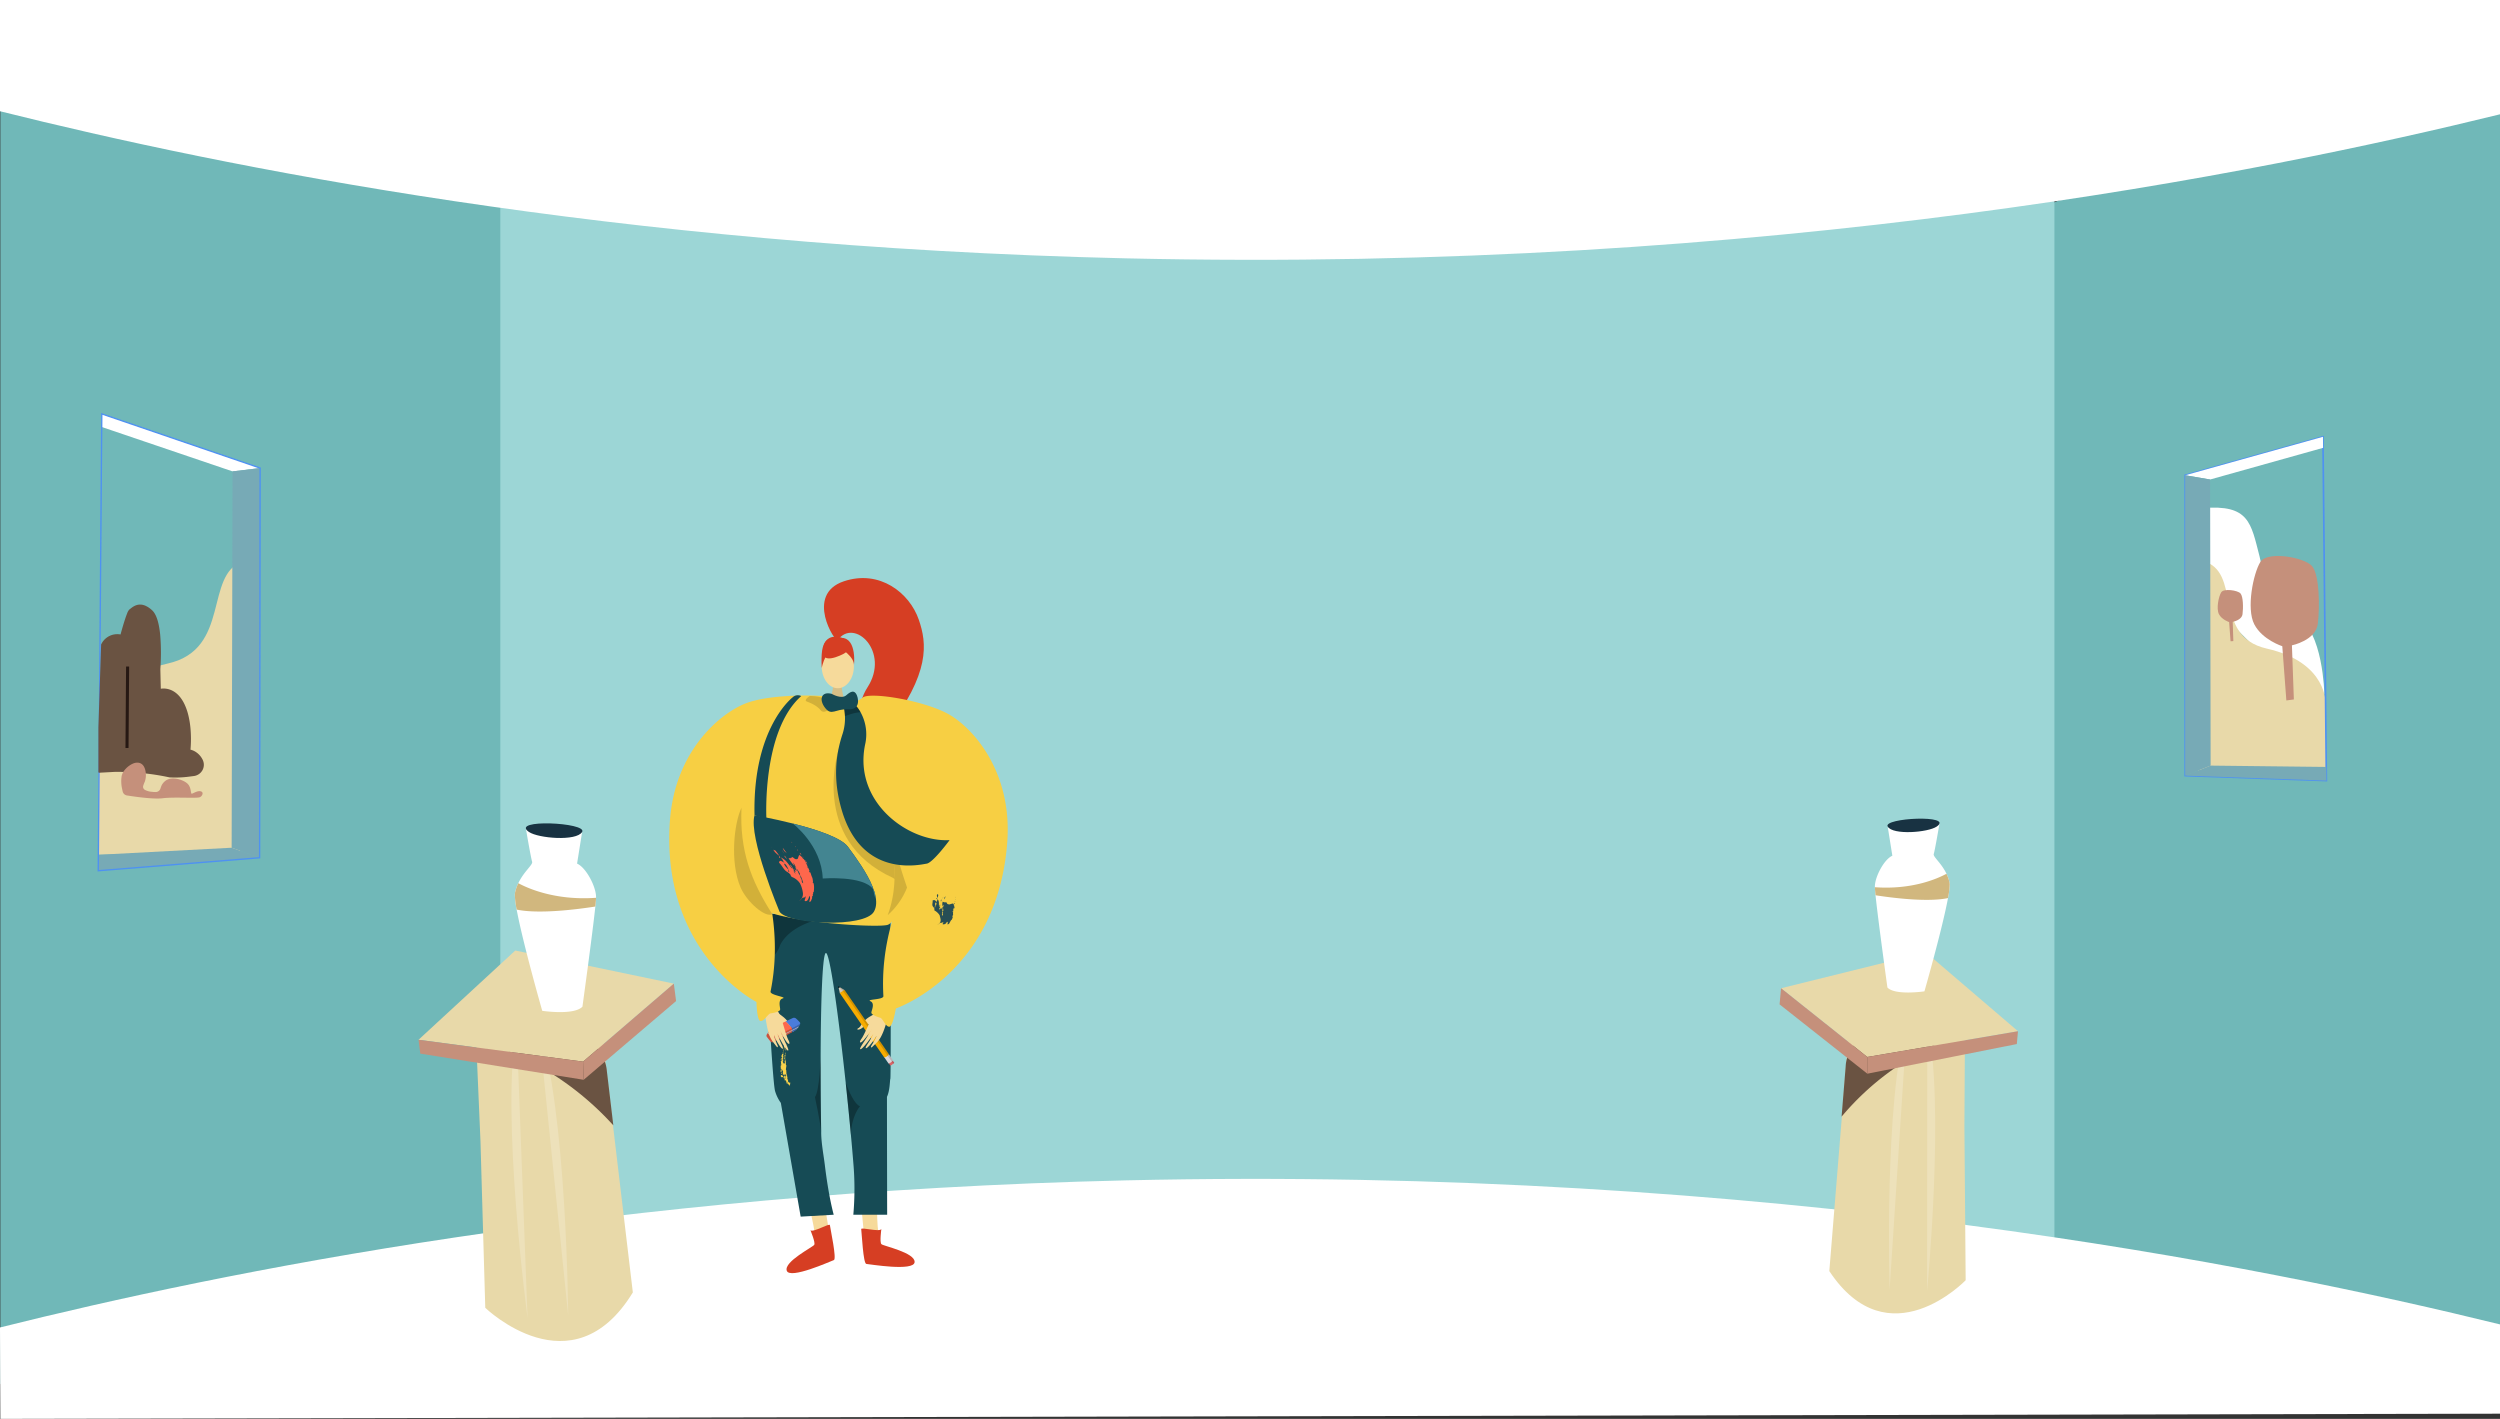 <svg xmlns="http://www.w3.org/2000/svg" xmlns:xlink="http://www.w3.org/1999/xlink" width="1366" height="775.273" viewBox="0 0 1366 775.273"><rect x="0" y="0" width="1366" height="775.273" fill="#333333" stroke="none"/><defs><style>.a,.f,.i,.k,.t{fill:none;}.b{fill:#70b8b8;}.c{fill:#9cd6d6;}.d,.l{fill:#fff;}.e{fill:#e8d9a9;}.f,.i{stroke:#4e91f2;}.f,.i,.k{stroke-miterlimit:10;}.f{stroke-width:0.923px;}.g{fill:#77aab6;}.h{fill:#c5907b;}.i{stroke-width:0.75px;}.j{fill:#6a5342;}.k{stroke:#0f0504;stroke-width:1.684px;opacity:0.74;}.ak,.l{opacity:0.2;}.m{fill:#183242;}.n{fill:#d1b77e;}.o{fill:#d6bf87;}.p,.w{fill:#f6da9b;}.q{fill:#d63e23;}.r{fill:#164b55;}.s{fill:#f8d24b;}.t{stroke:#f8d24b;stroke-linecap:round;stroke-linejoin:round;}.u,.v{opacity:0.3;}.w{fill-rule:evenodd;}.ad,.ak,.x{fill:#020202;}.y{fill:#d86466;}.z{fill:#d9d6da;}.aa{fill:#d5c8b4;}.ab{fill:#f7ac00;}.ac{clip-path:url(#a);}.ad,.an{opacity:0.15;}.ae{clip-path:url(#b);}.af{clip-path:url(#c);}.ag{fill:#fe674c;}.ah{fill:#4a7cdb;}.ai{fill:#e2e2e2;}.aj{clip-path:url(#d);}.al{fill:#f7cf43;}.am{fill:#438591;}.ao{fill:#274e55;}</style><clipPath id="a"><path class="a" d="M-1121.751-328.115l-24.2-35.05a.734.734,0,0,0-.841.534s-.651-.142-1,.711c0,0-.684-.04-.833.3l24.345,35.255A3.623,3.623,0,0,0-1121.751-328.115Z"/></clipPath><clipPath id="b"><path class="a" d="M-1121.839-328.243l-2.6,1.543,2.522,3.652c.06-.017.119-.036.177-.056.181.274.529.8.583.9a.464.464,0,0,0,.54.148c.193-.087,1.366-.992,1.609-1.175a.342.342,0,0,0,.081-.45s-.486-.624-.724-.932c.112-.133.171-.216.171-.216Z"/></clipPath><clipPath id="c"><path class="a" d="M-1145.954-363.165a.734.734,0,0,0-.841.533s-.652-.141-1,.712c0,0-.6-.035-.8.233l-.6-2.653a1.03,1.03,0,0,0,.625-.432Z"/></clipPath><clipPath id="d"><path class="a" d="M-1170.333-345.48a19.514,19.514,0,0,0-2.263-2.264,1.656,1.656,0,0,0-1.785-.131l-3.8,1.808-7.486,3.562a3.822,3.822,0,0,0-1.306,1.153s-.337.575-.706,1.18l-.043.071-.238.388h0c-.159.255-.309.49-.424.659a1.319,1.319,0,0,0-.161,1.258s1.61,2.134,2.185,2.769a1.419,1.419,0,0,0,1.514.236s7.589-4.023,10.188-5.373c.442-.229.739-.382.832-.423a14.952,14.952,0,0,0,1.645-.984s.317-.44.74-1.048h0l.02-.029c.137-.2.285-.412.436-.634l.008-.013h0c.108-.158.217-.32.325-.483C-1169.906-344.9-1170.333-345.48-1170.333-345.48Z"/></clipPath></defs><g transform="translate(1607.442 904.186)"><path class="b" d="M-241.442-894.65v758.463L-483.67-203.773l-32.991-6.263,1.636-558.092,30.118-25.56Z"/><path class="b" d="M-1291.145-778.715-1307.2-222.344l-300.044,74.4V-898l298.845,93.57Z"/><path class="c" d="M-909.464-815.115h-424.608v617.384h849.165V-815.115Z"/><path class="d" d="M-1607.442-843.406c121.657,30.38,335.7,73.888,615,80.372,352.972,8.194,622.429-47.1,751-78.7v-62.454h-1366Z"/><path class="d" d="M-1607.442-178.857c121.657-30.38,335.7-73.888,615-80.372,352.972-8.194,622.429,47.1,751,78.7v48.78l-1365.8,2.838Z"/><path class="d" d="M-337.415-525.039s-.64-34.712-15.273-42.492c-24.53-13.041-15.449-14.591-20.135-32.647-4.721-18.192-5.62-28.579-31.112-26.346l-2.6,44.931,37.459,37.444Z"/><path class="e" d="M-336.727-519.437s1.4-22.728-32.171-30.363c-30.27-6.884-12.98-42.4-35.264-47.972l-2.348,114.653,70.125-2.015Z"/><path class="f" d="M-338.183-665.523l-75.274,21.018v164.127l77.146,2.7Z"/><path class="d" d="M-399.838-642.183l-13.618-2.322,75.274-21.018.06,6.035Z"/><path class="g" d="M-413.456-644.505l13.618,2.322.281,156.321-13.9,5.484Z"/><path class="g" d="M-399.557-485.862l63.172.728.074,7.46-77.146-2.7Z"/><path class="h" d="M-354.075-522l-1.059-29.574s13.041-2.638,14.154-11.83c1.108-9.139.94-26.551-3.09-31.383-4.069-4.88-24.484-8.546-28.319-2.327-3.882,6.3-7.756,25.482-3.308,34.057,4.406,8.5,15.3,11.962,15.3,11.962l2.218,29.635Z"/><path class="h" d="M-387.14-553.9l-.346-10.513s4.915-.868,5.36-4.179.417-9.617-1.114-11.343-9.122-2.853-10.526-.616-2.814,8.987-1.228,11.993,5.556,4.282,5.556,4.282l.775,10.5Z"/><path class="e" d="M-1553.33-505.973s-1.719-26.642,37.8-35.726c34.3-7.886,19.575-48.491,40.768-55.755l-1.466,159.14-77.456,1.179Z"/><path class="d" d="M-1480.378-646.62l15.076-1.822-86.522-29.589-.062,7.142Z"/><path class="g" d="M-1465.3-648.442l-15.076,1.822-.5,205.627,15.285,5.488Z"/><path class="g" d="M-1480.874-440.993l-72.808,3.858-.076,8.72,88.169-7.09Z"/><path class="i" d="M-1551.825-678.031l86.522,29.589-.286,212.937-88.169,7.09Z"/><path class="j" d="M-1496.931-483.151a6.3,6.3,0,0,1-4.654,3l-2.729.352a58.076,58.076,0,0,1-10.5.381,130.06,130.06,0,0,0-16.084-2.451q-4.835-.437-9.847-.542-1.848-.039-3.719-.032l-8.958.488-.256-.312v-24.488l1.493-45.306c.065-.124.134-.247.2-.369a9.72,9.72,0,0,1,10.407-5.085s2.006-7.557,3.582-11.435a5.9,5.9,0,0,1,1.232-2.2c1.171-.757,4.232-4.189,9.038-1.946a13.52,13.52,0,0,1,3.45,2.422c2.58,2.4,3.817,7.773,4.373,13.445a120.985,120.985,0,0,1,.07,18.679l.2,8.5.021.785.033,1.421s8.072-1.888,13,8.559a31,31,0,0,1,1.925,5.423,48.5,48.5,0,0,1,1.341,8.239c.087,1.074.143,2.112.173,3.093h0a62.567,62.567,0,0,1-.219,7.953,9.488,9.488,0,0,1,3.513,1.7,10.371,10.371,0,0,1,2.085,2.089,10.883,10.883,0,0,1,.928,1.476c.023.044.046.088.068.132a6.523,6.523,0,0,1,.36.848A6.138,6.138,0,0,1-1496.931-483.151Z"/><path class="h" d="M-1540.4-471.665a2.867,2.867,0,0,0,2.378,2.128c4.285.678,14.523,2.146,19.446,1.518,6.116-.78,18.2.12,20.209-.527,1.364-.439,2.579-2.837.506-3.286-1.6-.346-3.26.772-4.7,1.322-.852.325-.153-3.438-2.533-5.58-2.4-2.165-8.727-4.171-12.157-1.306a7.5,7.5,0,0,0-1.766,2.107,15.293,15.293,0,0,0-.75,1.925,2.7,2.7,0,0,1-2.247,1.924,10.677,10.677,0,0,1-2.318-.1,9.414,9.414,0,0,1-3.871-1.028,2.128,2.128,0,0,1-.988-1.117,2.106,2.106,0,0,1-.015-1.092,18.676,18.676,0,0,1,.9-2.346,11.033,11.033,0,0,0,.416-5.467c-.354-2.144-1.367-4.512-3.969-4.856a5.772,5.772,0,0,0-3.075.556c-2.666,1.192-5.433,3.865-6.03,6.713a18.293,18.293,0,0,0,.262,7.071Q-1540.567-472.382-1540.4-471.665Z"/><line class="k" y1="44.501" x2="0.333" transform="translate(-1538.049 -539.986)"/><path class="e" d="M-1342.288-189.6s47.467,45.968,80.63-8.412l-13.094-110.173-3.547-29.858s-1-18.427-20.888-19.489c-11.628-.628-19.675-.444-31.423,4.552-8.325,3.534-14.8,8.582-16.753,15.256l2.443,56.927Z"/><path class="j" d="M-1335.569-332.285a162.314,162.314,0,0,1,63.246,42.987l-3.547-29.858s-1-18.428-20.888-19.489C-1308.385-339.274-1323.821-337.281-1335.569-332.285Z"/><path class="l" d="M-1325.168-342.951l6,159.07S-1334.064-294.811-1325.168-342.951Z"/><path class="l" d="M-1313.187-343.812l16.2,158.356S-1297.675-297.379-1313.187-343.812Z"/><path class="e" d="M-1239.259-366.735l-86.646-18.084-52.86,48.763,89.9,11.941Z"/><path class="h" d="M-1239.259-366.735l1.227,9.535-50.495,43.015-.334-9.93Z"/><path class="h" d="M-1378.765-336.056l89.9,11.941.334,9.93-89.263-14.293Z"/><path class="d" d="M-1281.753-413.975v.34c-.034.935-.187,2.6-.391,4.779-1.564,15-7.057,54.728-7.057,54.728-4.694,4.863-21.956,2.261-21.956,2.261s-10.612-37.057-13.98-55.322a50.648,50.648,0,0,1-1-7.943,6.348,6.348,0,0,1,.1-1.258,24.086,24.086,0,0,1,1.8-5.221c3.095-6.514,8.095-10.068,7.551-11.735-.7-2.075-3.453-18.333-3.453-18.333l30.765,2.075-2.755,17.3C-1287.3-430.234-1281.753-419.86-1281.753-413.975Z"/><path class="m" d="M-1318.42-449.6c5.187,3.513,25.943,5.188,29.056,0S-1329.143-456.868-1318.42-449.6Z"/><path class="n" d="M-1281.753-413.635c-.034.935-.187,2.6-.391,4.779-9.813,1.53-30.867,4.235-42.993,1.667a50.648,50.648,0,0,1-1-7.943,6.348,6.348,0,0,1,.1-1.258,24.086,24.086,0,0,1,1.8-5.221C-1319.133-418.839-1304.014-412.019-1281.753-413.635Z"/><path class="e" d="M-533.4-204.669s-42.124,43.932-74.505-4.992l8.294-101.858,2.246-27.6s.3-17,18.563-18.652c10.681-.975,18.094-1.08,29.079,3.118,7.784,2.969,13.916,7.394,15.941,13.471l-.306,52.483Z"/><path class="j" d="M-544.45-335.78A149.5,149.5,0,0,0-601.2-294.055l2.246-27.6s.3-17,18.563-18.652C-569.711-341.287-555.435-339.978-544.45-335.78Z"/><path class="l" d="M-554.388-345.244l-.1,146.626S-544.558-301.235-554.388-345.244Z"/><path class="l" d="M-565.446-345.627l-9.514,146.316S-578.141-302.358-565.446-345.627Z"/><path class="e" d="M-634.277-364.206l79.139-19.6,50.32,43.082-82.347,14.059Z"/><path class="h" d="M-634.277-364.206l-.8,8.819,47.947,37.872-.031-9.152Z"/><path class="h" d="M-504.818-340.725l-82.347,14.059.031,9.152,81.677-16.2Z"/><path class="d" d="M-583.015-419.724v.313c.031.862.172,2.4.36,4.4,1.441,13.817,6.5,50.41,6.5,50.41,4.323,4.481,20.224,2.084,20.224,2.084s9.775-34.134,12.876-50.959a46.584,46.584,0,0,0,.925-7.315,5.892,5.892,0,0,0-.094-1.159,22.29,22.29,0,0,0-1.661-4.81c-2.851-6-7.456-9.273-6.955-10.809.642-1.911,3.18-16.887,3.18-16.887L-576-452.542l2.537,15.931C-577.908-434.7-583.015-425.144-583.015-419.724Z"/><path class="m" d="M-549.241-452.542c-4.777,3.236-23.895,4.779-26.763,0S-539.364-459.233-549.241-452.542Z"/><path class="n" d="M-583.015-419.411c.031.862.172,2.4.36,4.4,9.039,1.41,28.432,3.9,39.6,1.535a46.584,46.584,0,0,0,.925-7.315,5.892,5.892,0,0,0-.094-1.159,22.29,22.29,0,0,0-1.661-4.81C-548.583-424.2-562.51-417.923-583.015-419.411Z"/><path class="o" d="M-1152.321-531.294s.731,8.155-4.3,12.665,11.592,0,11.592,0-3.093-7.811-2.4-12.665S-1152.321-531.294-1152.321-531.294Z"/><ellipse class="p" cx="8.795" cy="11.999" rx="8.795" ry="11.999" transform="translate(-1158.462 -552.13)"/><path class="q" d="M-1149.714-554.453c-1.244,1.7-18.181-24.878,3.351-32.113,19.508-6.555,35.909,6.273,40.97,21.046,4.415,12.886,6.476,28.909-17.82,60.561-10.237,19.889-6.315,25.84-6.315,25.84s-16.42-30.151-3.922-49.49S-1140.578-566.9-1149.714-554.453Z"/><path class="q" d="M-1146.363-547.018s-15.225,8.441-10.706-5.112C-1153.943-561.507-1135.979-553.06-1146.363-547.018Z"/><path class="q" d="M-1148.57-550.256s8.519,5.054,7.7,10.125c0,0,1.878-15.139-6.592-15.519s-11.749.437-11,16.445C-1158.462-539.205-1156-551.939-1148.57-550.256Z"/><path class="p" d="M-1164.995-243.355s5.025,18.162,1.993,20.489c-5.428,4.217-27.129,19.055-1.217,10.187,13.782-2.779,11.983-5.546,11.514-8.171-.384-2.144-3.068-18.477-4.038-24.383-.217-1.322-.348-2.122-.348-2.122Z"/><path class="q" d="M-1153.989-234.795c-.159-1.236-9.052,4.195-10.629,2.819,0,0,2.811,6.717,2.106,7.942s-16.714,9.211-15.045,14.152,24.093-5.238,25.738-5.8S-1153.677-232.365-1153.989-234.795Z"/><path class="p" d="M-1128.207-243.694s-.2,18.843,3.326,20.316c6.327,2.684,31.107,11.464,3.788,9.534-14.034.846-13.005-2.289-13.224-4.946-.179-2.171-1.771-18.647-2.347-24.6-.13-1.334-.208-2.14-.208-2.14Z"/><path class="r" d="M-1120.856-405.529a5.417,5.417,0,0,1-3.077,1.419c-7.229.142-38.455.677-55.394-.3-5.976-.344-10.173-.874-10.91-1.68a.671.671,0,0,0,.005.068c.044.934.58,11.623,1.332,25.635,1.484,27.659,3.823,68.264,4.944,72.3a21.111,21.111,0,0,0,3.165,6.522l10.831,62.146,18.059-1.038s-2.717-9.465-4.856-27.178c-.587-4.857-1.874-11.6-1.978-17.176v-.03c-.25-13.456-.363-28.426-.309-42.556v-.029c.108-28.544.9-53.653,2.654-55.9,2.128-2.732,7.1,34,11.053,70.888,1.037,9.707,2.01,19.423,2.835,28.432.5,5.371.939,10.492,1.318,15.21a162.982,162.982,0,0,1,0,28.338h18.488s-.081-30.044-.111-64.422c1.695-3.53,1.549-9.295,1.849-9.825C-1120.565-315.395-1120.856-405.529-1120.856-405.529Z"/><path class="d" d="M-1179.884-323.2c-.194-.135-.274-.437.056-.434a.587.587,0,0,1-.566-.208c.22,0,.159-.182.14-.3-.157.1-.182.232-.233.5.479.238-.243.755.286.975C-1180.091-322.835-1179.758-323-1179.884-323.2Z"/><path class="d" d="M-1178.449-324.3l-.131-.036.208.415C-1178.479-324-1178.6-324.282-1178.449-324.3Z"/><path class="s" d="M-1178.791-325.639c.24.04.382-.169.6-.161-.483,0-.094-.333-.152-.515l-.369-.081c-.272.171-.161.622-.2,1Z"/><path class="d" d="M-1178.511-325.976l-.236-.124C-1178.686-326-1178.653-325.767-1178.511-325.976Z"/><path class="d" d="M-1179.819-325.739c-.036.3.162-.178.236.124C-1179.644-325.716-1179.66-325.834-1179.819-325.739Z"/><path class="s" d="M-1179.049-326.973c.053.212.1.424.159.636l.167-.257Z"/><path class="s" d="M-1178.257-326.986a.158.158,0,0,1-.269.087c.3-.217-.108-.368.147-.57l.119.2c.309-.017-.3-.427.246-.4-.377-.284-.474.189-.737-.172a1.278,1.278,0,0,1-.143.853c.114-.078.094-.112.19-.223.009.2.167.471.2.7C-1178.149-326.62-1178.467-326.8-1178.257-326.986Z"/><path class="s" d="M-1178.147-327.982c.034-.212.063-.538-.349-.614-.3.212.042.267.211.375-.07.062-.106.274-.32.179C-1178.515-328.07-1178.307-327.892-1178.147-327.982Z"/><path class="s" d="M-1178.037-328.813l-.36-.173.057.1h-.263c.064.021.54.119.5.329C-1177.9-328.656-1178.135-328.7-1178.037-328.813Z"/><path class="s" d="M-1179.853-328.952c.188-.138.085-.229-.01-.4.024.236,0,.569.143.646l-.064-.021a2.066,2.066,0,0,0,.429.4C-1179.6-328.584-1179.19-328.991-1179.853-328.952Z"/><path class="s" d="M-1179.9-328.654l-.2-.181Z"/><path class="s" d="M-1178.09-329.474l-.137.319.116-.074Z"/><path class="s" d="M-1179.22-329.143c.066-.261-.3.13-.277-.119-.038-.069-.009.367.165.395C-1179.261-328.928-1179.53-329.131-1179.22-329.143Z"/><path class="s" d="M-1178.05-329.685l-.263-.284Z"/><path class="s" d="M-1177.833-330.342l-.193-.065c.181-.248-.067-.617.369-.773-.245.026-.492-.145-.582.077.128.045.119.127.274.124-.054.094-.227.062-.3.122.2.183.021.431.2.578-.037-.069.009-.082.035-.128.322.306-.518.3.042.463C-1178.152-330.055-1177.759-330.2-1177.833-330.342Z"/><path class="s" d="M-1179.173-330.4l-.09.227c-.256-.089.008-.284-.229-.337-.155,0-.245.23-.346.138.611.068.011.32.7.242.061.3-.381.069-.364.388l.321.108C-1179.323-330-1179.036-330.044-1179.173-330.4Z"/><path class="s" d="M-1179.014-331.291l.209-.1-.291.04c-.014-.522,1.191-.724,1.053-1.044-.352-.419.257-.724.233-1.119-.231-.216-.162.168-.316.174-.479-.1.272-.161-.117-.29-.349-.061-.414.365-.642.515.037.153.146.161.34.224-.2.019-.272.164-.471.184.247.332-.287.449-.018.777-.275.073-.032-.231-.08-.134l-.009.166.045-.014c.255.247-.026.642-.217.775.1-.107.327-.169.4-.029l-.318.088.43.321C-1179.067-331-1178.449-331.2-1179.014-331.291Z"/><path class="s" d="M-1179.595-331.01c-.19.335.465-.009.293.36l0-.4Z"/><path class="d" d="M-1178.691-332.6l.227-.151C-1178.906-332.7-1178.351-332.378-1178.691-332.6Z"/><path class="d" d="M-1178.637-333.226l.389.128-.21-.181Z"/><path class="s" d="M-1178.1-333.749c-.187-.147-.374-.013-.339.14C-1178.413-333.741-1178.231-333.792-1178.1-333.749Z"/><path class="s" d="M-1177.784-332a.228.228,0,0,1-.02.1Z"/><path class="s" d="M-1177.771-332.064l-.013.065A.292.292,0,0,1-1177.771-332.064Z"/><path class="s" d="M-1178.265-325.13a.321.321,0,0,1,.023.134l-.026-.132Z"/><path class="s" d="M-1178.821-324.979c-.252-.239.6-.248.425-.631a4.113,4.113,0,0,1,.128.482C-1178.669-324.912-1178.477-325.3-1178.821-324.979Z"/><path class="s" d="M-1179.22-328.2c-.006-.005-.006-.009-.012-.014C-1179.245-328.235-1179.233-328.222-1179.22-328.2Z"/><path class="d" d="M-1177.873-314.63l.11-.01-.117.225Z"/><path class="d" d="M-1177.679-314.68l.172-.377c.089.7.193,1.394.3,2.089l-.159-.049C-1177.559-312.963-1177.518-314.761-1177.679-314.68Z"/><path class="d" d="M-1177.861-314.763c-.473-.158.129-.357-.217-.576.231.147.48.24.382.414Z"/><path class="t" d="M-1178.807-315.38c.079-.123-.127-.24-.066-.311C-1178.521-315.684-1178.77-315.483-1178.807-315.38Z"/><path class="s" d="M-1180.163-315.559a.1.1,0,0,1-.008-.054.348.348,0,0,0,.071.049Z"/><path class="s" d="M-1180.1-315.564l.156-.012A.131.131,0,0,1-1180.1-315.564Z"/><path class="s" d="M-1180.171-315.613a.658.658,0,0,0-.177-.118l-.019.052c-.048-.064-.185-.173-.1-.213-.015.137.094.129.313.112l.011-.219C-1179.619-316.006-1180.154-315.81-1180.171-315.613Z"/><path class="t" d="M-1180.355-316.288l.318.2C-1180.318-316-1180.351-316.2-1180.355-316.288Z"/><path class="s" d="M-1180.044-316.646c.09.045.079.264.2.121.062.03.053.073.056.118C-1179.868-316.547-1180.207-316.38-1180.044-316.646Z"/><path class="s" d="M-1179.784-316.407a.141.141,0,0,1,.02.061A.1.1,0,0,1-1179.784-316.407Z"/><path class="t" d="M-1178.263-314.231a.123.123,0,0,1,.112-.026Z"/><path class="s" d="M-1179.761-317.117l0-.084a.163.163,0,0,0,.02.066Z"/><path class="s" d="M-1176.212-310.659a1.115,1.115,0,0,0-.145-.948c-.37.063-.128-.148-.522-.116a4.314,4.314,0,0,1-.2-.577c-.137-.4-.3-.8-.362-.624l.184.079-.4-.055c.073-.217.348-.533.107-.643.117-.053.238,1.73.348,1.646-.438.223-.744-2.316-.944-2.36l.234-.055c-.284-.288-.648-.455-.842-.706l.28-.09c-.074.206.127.239.272.425-.09-.34.08-.421,0-.678-.371.046-.159.245-.4-.067.146-.111.577.069.468-.22.064-.367-.475-.244-.536-.556l-.121.225c-.028-.114-.127-.324.065-.453a.52.52,0,0,0,.592.4c-.094-.125.022-.431-.006-.544l.266.047c.234-.147-.141-.188.069-.366-.16-.138-.367.123-.481.048.086-.039.2-.342.022-.43-.544.115.193.334-.323.565l.073-.286c-.556-.131.046.444-.4.391-.58-.164.5-.481-.23-.618-.124.14-.1.556-.3.519.191-.163-.2-.236-.291-.434l.233-.265c-.18-.09-.176-.006-.281.083.289-.384-.121-.966.234-1.5-.1-.3-.242-.023-.444-.149.322-.181.032-.437.03-.6.022-.051-.308-.125-.439-.07l.225.412c-.176-.01-.459.068-.411.217.633-.143-.353.623.372.608l-.33.015.26.528.043-.02c-.108.006.252.441.14.75-.117-.077-.027-.587-.366-.265-.2-.209.067-.629-.1-1.025l-.217.094c-.343-.409.031-1-.059-1.469l.31.125c.107-.172.346-.4.08-.541.025.2-.152.105-.284.075-.178-.266-.011-.675-.143-1.045a.225.225,0,0,0,.11,0l-.195-.386c.045-.187.221-.256.419-.375-.043-.067-.042-.236-.219-.167-.015.036-.031.073-.013.1-.337-.19.094-.141-.116-.384.284.185.4-.068.681-.052-.13-.285-.505-.016-.636-.049.154-.355.4-.4.451-.757-.175-.018-.117.251-.315.284.047-.1.028-.218-.038-.236l-.137.219a1.289,1.289,0,0,0,.117-1.13l-.089.032.007-.253.327.091c-.084-.136.2-.282-.056-.355l-.024.05-.105-.171.325.176c.135-.215-.527-.517-.469-.871.443-.072.148.611.717.658.093-.116.19-.313.039-.385-.154.013-.158.1-.162.181-.293-.311.189-.766-.307-.968l-.186.23c-.054-.272.547-.435.222-.532l.561.223c-.274-.278-.213-.628-.414-.89-.328-.015,0,.371-.066.351l-.234-.128c.2-.4.205-.11.412-.587l-.219-.011c.339-.151-.29-.6.291-.422l-.139.127.263,0-.161-.564c.2.062.146-.209.405-.126l-.226-.215c.379-.077.432.4.718.428.172,0,.154-.1.132-.145.269.255-.388.351-.4.6l.233.13-.328-.018a.808.808,0,0,0,.4.237c-.454.228.075.5-.032.864-.184-.307-.317.187-.4.134-.008.167.566.586.164.722-.158.1-.232-.207-.308.025a.246.246,0,0,0,.366.161,5.062,5.062,0,0,1,.024,1.1l-.217-.087c-.182.231.12.453.358.572-.088.032-.023.049-.153.015-.36.3.45.37.372.849.308-.033.336-.247.186-.4l.35.035a2.231,2.231,0,0,0-.275-1.208l.259.153c.47-.287-.457-.207.081-.476-.123-.2-.183.144-.329-.008.1-.141.606.039.631-.2.176.887.145,1.894.233,2.82.066.016.088-.034.111-.083.244.154.05.881-.056,1.582s-.17,1.372.295,1.387c-.131.054-.289-.088-.261.108a.4.4,0,0,0,.286.005c-.465.527.1,1.157-.182,1.777.153-.025.248.1.357.094-.34.233.072.551-.115.76l.172-.078.053.6c.066.012.062-.07.081-.12.095.123-.1.171-.253.2l.41.231c-.556.85.536,1.717.253,2.658.318.1.459.2.523.417l.077-.123c.282.2-.151.033,0,.212.208.107.461-.021.27-.177.089-.126.2-.071.286,0A2.954,2.954,0,0,1-1176.212-310.659Z"/><path class="q" d="M-1136.872-232.6c-.163-1.235,9.825,1.735,11,0,0,0-.995,7.213,0,8.217s18.517,4.619,18.17,9.823-24.63,1.112-26.365.99S-1136.55-230.17-1136.872-232.6Z"/><g class="u"><path d="M-1149.684-403.834l.349-.029S-1149.459-403.854-1149.684-403.834Z"/><path d="M-1149.684-403.834c-9.305.743-29.643-.573-29.643-.573-5.976-.344-10.173-.874-10.91-1.68a.671.671,0,0,0,.005.068c.044.934.58,11.623,1.332,25.635a6.957,6.957,0,0,0,.978-.113A7.616,7.616,0,0,0-1183-384a16.942,16.942,0,0,0,1.915-4C-1174.145-401.2-1152.665-403.566-1149.684-403.834Z"/></g><path class="v" d="M-1158.735-284.839c0-.049,0-.093,0-.142-.084-4.35-3.426-19.777-3.426-19.777,2.556-3.214,3.1-21.777,3.121-22.637C-1159.1-313.265-1158.985-298.3-1158.735-284.839Z"/><path class="v" d="M-1137.538-299.725s-4.685,5.029-4.964,15.722c-.825-9.009-1.8-18.725-2.835-28.432C-1143.583-307.81-1140.442-300.659-1137.538-299.725Z"/><path class="w" d="M-1129.974-349.885s-4.771,2.007-6.772,5.536c-1.188,2.1-1.729,1.832-2.041,2.148-1.033,1.05,1.77.718,3.088-.947,1.072-1.352,4.026-1.214,4.934-1.927s2.98-3.091,2.88-3.919S-1129.974-349.885-1129.974-349.885Z"/><path class="x" d="M-1149.389-365s-.014-.321.221-.218a4.472,4.472,0,0,1,.7.5l-.686.52Z"/><path class="y" d="M-1119.779-324.776c.03.042.852,1.1.852,1.1a.342.342,0,0,1-.081.45c-.243.183-1.416,1.088-1.609,1.175a.464.464,0,0,1-.54-.148c-.073-.139-.692-1.068-.692-1.068Z"/><path class="z" d="M-1121.839-328.243l2.359,3.418a5.121,5.121,0,0,1-2.437,1.777l-2.522-3.652Z"/><path class="aa" d="M-1145.954-363.165l-2.607-1.606a1.034,1.034,0,0,1-.624.431l.637,2.825A4.644,4.644,0,0,0-1145.954-363.165Z"/><path class="ab" d="M-1121.751-328.115l-24.2-35.05a.734.734,0,0,0-.841.534s-.651-.142-1,.711c0,0-.684-.04-.833.3l24.345,35.255A3.623,3.623,0,0,0-1121.751-328.115Z"/><g class="ac"><path class="ad" d="M-1145.327-364.323l-1.54,1.585,25.121,36.38,1.787-2.584Z"/></g><path class="z" d="M-1123.242-328.525"/><g class="ae"><path class="ad" d="M-1122.4-327.308l2.154,3.138s.115.015.112.066.668.934.691.967a.7.7,0,0,1,.063.317,8.043,8.043,0,0,0,1.024-.707s-1.279-3.62-1.3-3.654a19.278,19.278,0,0,1-2.091-.934A3.755,3.755,0,0,1-1122.4-327.308Z"/></g><path class="ab" d="M-1148.587-361.687l.039.172-.076-.11A.3.3,0,0,1-1148.587-361.687Z"/><g class="af"><path class="ad" d="M-1146.8-362.631l-3.069-3.2,1.175-.3s3.492,3.248,3.591,3.335A9.934,9.934,0,0,1-1146.8-362.631Z"/></g><path class="w" d="M-1121.616-358.159c-.493.6-7.607,6.221-9.467,10.026s-4.261,9.639-5.612,11.454c-1.589,2.137-.868,3.1,1.232.743a41.563,41.563,0,0,0,4.161-5.6c.165-.388-1.154,2.05-2.792,4.622-1.742,2.735-3.8,5.637-3.327,5.985.917.675,6.466-7,7.2-8.445a40.63,40.63,0,0,1-1.988,3.789c-1,1.671-2.412,3.484-2.193,4.029.345.858,3.839-3,5.778-6.542.146-.019-.123,1.262-2.708,5.318-.26.408-.494,1.608.725.414,2.568-2.516,3.858-3.408,5.673-7.776,1.77-4.259,2.688-9.354,4.9-12.06Z"/><path class="w" d="M-1181.473-350.022s4.438,2.665,5.916,6.442c.879,2.245,1.452,2.06,1.715,2.417.874,1.187-1.854.459-2.922-1.376-.868-1.491-3.812-1.775-4.609-2.609s-2.511-3.484-2.294-4.289S-1181.473-350.022-1181.473-350.022Z"/><path class="ag" d="M-1174.61-342.064c0,.021,0,.043,0,.065s0,.053,0,.081c0,.058,0,.121,0,.189,0,.032,0,.066,0,.1v.028c0,.03,0,.06,0,.09l0,.093v.048l0,.135c0,.088-.006.176-.009.262v.007c0,.119-.008.232-.013.338,0,.019,0,.037,0,.055l0,.1c-.005.118-.009.223-.014.306-2.6,1.35-10.188,5.373-10.188,5.373a1.419,1.419,0,0,1-1.514-.236c-.575-.635-2.185-2.769-2.185-2.769a1.319,1.319,0,0,1,.161-1.258c.115-.169.265-.4.424-.659l.281-.459c.369-.605.706-1.18.706-1.18a3.822,3.822,0,0,1,1.306-1.153l7.486-3.562a1.55,1.55,0,0,1,.423.258c.424.424,2.689,2.847,2.689,2.847A1.173,1.173,0,0,1-1174.61-342.064Z"/><path class="ah" d="M-1170.651-343.778c-.745,1.119-1.529,2.207-1.529,2.207a14.952,14.952,0,0,1-1.645.984c-.093.041-.39.194-.832.423.021-.429.064-1.43.047-1.9a1.173,1.173,0,0,0-.458-.9s-2.265-2.423-2.689-2.847a1.55,1.55,0,0,0-.423-.258l3.8-1.808a1.656,1.656,0,0,1,1.785.131,19.514,19.514,0,0,1,2.263,2.264S-1169.906-344.9-1170.651-343.778Z"/><path class="ai" d="M-1170.976-343.3l-3.635,1.877-9.394,4.85a.788.788,0,0,1-.973-.355c-.338-.49-2.037-2.478-2.7-3.249l-.281.459,2.824,3.446s.193.48.875.209c.441-.175,5.856-2.963,9.636-4.915l3.183-1.646h0Z"/><g class="aj"><path class="ak" d="M-1186.422-342.871c-.07-.005-.2.358-.22.4-.092.218-.4.49-.355.729a2.1,2.1,0,0,0,.263.615c.29.5.791.973,1.085,1.472a6.293,6.293,0,0,0,1.076,1.238,1,1,0,0,0,.455.29c.363.085.7-.167,1.013-.3.27-.116.54-.236.809-.356.7-.313,1.394-.635,2.088-.959,2.551-1.191,5.119-2.358,7.593-3.706q.613-.336,1.219-.689a5.63,5.63,0,0,0,1.1-.716.991.991,0,0,0,.346-.709,8.879,8.879,0,0,0-.226,1.649c-.064.576-.122,1.154-.193,1.729-.087.717-.175,1.434-.276,2.148a4.845,4.845,0,0,1-.2,1.144.1.1,0,0,1-.01.019c-.183.235-9.15,6.606-11.415,6.3s-8.17,1.709-9.514-1.412-2.337-5.545-.175-7.353S-1186.447-342.873-1186.422-342.871Z"/></g><path class="w" d="M-1188.569-359.4c.4.666,6.645,7.24,7.945,11.27s2.848,10.146,3.927,12.136c1.269,2.34.417,3.194-1.325.56a41.513,41.513,0,0,1-3.322-6.14c-.109-.408.851,2.193,2.107,4.972,1.335,2.955,2.959,6.12,2.442,6.4-1,.537-5.4-7.849-5.927-9.384a40.492,40.492,0,0,0,1.429,4.033c.75,1.8,1.892,3.793,1.6,4.3-.463.8-3.374-3.512-4.789-7.3-.142-.04-.058,1.266,1.925,5.649.2.441.26,1.662-.777.306-2.184-2.855-3.334-3.921-4.51-8.5-1.146-4.468-1.33-9.641-3.139-12.635Z"/><path class="al" d="M-1104.32-419.221h-.005v.005a39.671,39.671,0,0,1-10.576,15.068c-.251.211-.507.4-.752.585-10.306,4.915-60.44,1.248-67.08-1.425-2.993-1.209-6.63-9.952-9.751-19.688-3.808-11.869-6.855-25.212-7.037-28.156-.31-4.949,5.661-62.5,39.985-69.218a35.717,35.717,0,0,1,9.284-.56s.324.192.889.452a17.276,17.276,0,0,0,3.652,1.239,10.7,10.7,0,0,0,9.583-2.069c3.931-3.4,34.621,1.646,47.847,9.538s33.935,31.556,31.221,69.169c-5.2,72.127-60.889,91.114-60.889,91.114s-1.59,9.915-3.6,9.98-3.539-4.591-5-4.949-4.88-1.6-4.775-2.814,2.076-5-.519-6.165,7.208-.7,7.09-2.793c-1.572-27.464,6.748-51.736,17.31-71.261"/><path class="al" d="M-1198.2-424.027h.005v.005a39.656,39.656,0,0,0,8.326,16.419c.218.244.444.471.662.685,9.5,6.33,59.648,9.828,66.6,8.126,3.135-.771,7.978-8.909,12.451-18.1,5.457-11.207,10.37-23.981,10.969-26.869,1.01-4.855,3.281-62.67-29.739-74.2a35.674,35.674,0,0,0-9.11-1.874s-.348.143-.945.321c-.852.26-4.737,1.983-3.791.706,1.5-2.02-4.3-3.168-8.343-4.275-5.01-1.37-35.351-2.428-49.565,3.505s-38.076,26.411-40.737,64.027c-5.1,72.134,47.317,98.845,47.317,98.845s.164,10.04,2.15,10.391,4.155-4.041,5.649-4.189,5.057-.886,5.126-2.105-1.343-5.245,1.39-6.03-7.035-1.715-6.621-3.772c5.461-26.962.676-52.17-7-73"/><path class="r" d="M-1129.935-406.038c-5.175,9.008-46.969,6.949-51.569,0,0,0-17.118-40.831-13.668-52.685,0,0,9.81,1.7,20.912,4.5,12.38,3.126,26.362,7.637,30.117,12.719,4.266,5.775,10.38,14.124,13.481,21.831,0,.005,0,.005.005.009q.435,1.092.791,2.163c.231.7.432,1.4.6,2.089v.014C-1128.4-411.867-1128.446-408.633-1129.935-406.038Z"/><path class="r" d="M-1174.26-523.224s-21.974,16.586-20.912,64.5l6.5,2.094s-2.634-47.93,19.007-67.211A3.963,3.963,0,0,0-1174.26-523.224Z"/><path class="am" d="M-1130.657-419.662c.093.457.186.895.275,1.308-5.352-7.529-27.527-5.819-27.527-5.819-.59-18.12-16.351-30.048-16.351-30.048,12.38,3.126,26.362,7.637,30.117,12.719,4.266,5.775,10.38,14.124,13.481,21.831C-1130.662-419.666-1130.662-419.666-1130.657-419.662Z"/><path class="am" d="M-1130.382-418.354a5.9,5.9,0,0,1,.516.855,5.982,5.982,0,0,1,.6,2.089v.014C-1128.918-412.078-1129.448-414.025-1130.382-418.354Z"/><path class="an" d="M-1111.829-419.214v0a39.668,39.668,0,0,1-10.577,15.068c6.821-18.451,2.34-34.928,2.025-46.03,1.568,10.7,8.306,30.249,8.547,30.937A.079.079,0,0,1-1111.829-419.214Z"/><path class="an" d="M-1185.437-404.671c-3.839,2.192-14.095-6.9-17.4-14.71-5.825-13.748-3.565-34.84.556-43.469C-1203.36-439.4-1197.152-423.027-1185.437-404.671Z"/><path class="ag" d="M-1181.89-436.738c-1.029-.731-1.889-1.657-2.769-2.41l1.049.9a5.106,5.106,0,0,1-1.216-1.589c.352-.054.523.426.869.232a17.153,17.153,0,0,1,2.874,4.152C-1182.151-435.3-1181.55-436.433-1181.89-436.738Z"/><path class="ag" d="M-1185.883-441.459q.2.168.376.337A.974.974,0,0,1-1185.883-441.459Z"/><path class="ag" d="M-1172.044-430.605a2.472,2.472,0,0,1,.414.425A1.773,1.773,0,0,1-1172.044-430.605Z"/><path class="ag" d="M-1178.864-436.6a1.609,1.609,0,0,1,.329.111q.688.948,1.314,1.975C-1177.71-435.234-1178.6-435.662-1178.864-436.6Z"/><path class="ag" d="M-1178.856-437.767a4.9,4.9,0,0,1-1.294-2.047A8.916,8.916,0,0,0-1178.856-437.767Z"/><path class="ag" d="M-1165.009-427.257a.323.323,0,0,1,.178-.038.231.231,0,0,0,.115.027c.066.378.111.763.158,1.142-.072-.07-.234-.093-.275-.177C-1164.889-426.717-1164.6-426.944-1165.009-427.257Z"/><path class="ag" d="M-1172.189-430.77l-.045,0-.159-.131.005-.033A.923.923,0,0,1-1172.189-430.77Z"/><path class="ag" d="M-1165.17-427.7a1.874,1.874,0,0,0,.334-.209l.12.636a.653.653,0,0,0-.115-.023C-1164.978-427.379-1164.942-427.636-1165.17-427.7Z"/><path class="ag" d="M-1166.484-432.407c-.079-.108-.383-.054-.477-.067a4.87,4.87,0,0,0-.186-1.182c-.095-.011-.177-.116-.368-.136a1.892,1.892,0,0,0,.112-.364q.359.561.689,1.168c.224.4.437.817.639,1.256A4.071,4.071,0,0,1-1166.484-432.407Z"/><path class="ag" d="M-1165.2-411.237a8.942,8.942,0,0,1,.293-1.758,2.2,2.2,0,0,0-.253-1.754c-.443,1.275-.824,2.965-2.078,2.946-.625-.007-.594-.388-.417-.891a5.256,5.256,0,0,0,.439-1.608l-.265.232c.133-.114.265-.232.121-.34-.269.236-.509.681-.933.783l-.28-.213a4.01,4.01,0,0,0-1.1.993,2.915,2.915,0,0,1-1.148.858,4.4,4.4,0,0,0,2.069-4.425,16.546,16.546,0,0,0-1.546-5.037,9.206,9.206,0,0,0-4.555-3.592,3.218,3.218,0,0,1-.731-1.3,8.041,8.041,0,0,0-2.248-1.737c-1.557-1.2-2.233-3.083-3.813-4.59-.315-.293.154-1.56,1.155-1a5.9,5.9,0,0,1,2.22,1.654c-.36.165-.459-.31-.811-.275a4.763,4.763,0,0,0,.963,1.6c-.287-.314-.586-.623-.887-.932.759.771,1.441,1.721,2.3,2.517.283.327-.515,1.318.535,1.3a12.333,12.333,0,0,0-2.1-4.213l.027-.012c-.492-.514-.887-1.03-1.362-1.538a1.108,1.108,0,0,1,.459.43,10.011,10.011,0,0,0-1.7-2.564,9.257,9.257,0,0,1,3.545,2.808c.974,1.157,1.8,2.4,2.807,3.427.067-1.033-1.308-1.349-1.119-2.381a17.657,17.657,0,0,1,2.094,3.4,1.586,1.586,0,0,0-.3-.156,2.458,2.458,0,0,0,.48,1.182,5.433,5.433,0,0,1,.658,1.057l.072.208a2.139,2.139,0,0,0-.072-.208,18.8,18.8,0,0,0-.84-2.083,1.753,1.753,0,0,1,.654.916,1.881,1.881,0,0,0-.056-1.029l-.673-1.161a5.971,5.971,0,0,0,1.522,1.394,15.376,15.376,0,0,0-1.23-2.637c.338.407.688.808,1.013,1.225.378.813.747,1.624,1.1,2.444l-.071-.077.112.17.433.957a2.307,2.307,0,0,0,.751.673l.073.139c-.151-.039-.281-.03-.257.169.02.872.922,1.451.787,2.495a1.377,1.377,0,0,0,.338.854c-.055.118.014.148.114.163l.136.2a1.512,1.512,0,0,0,.26.506,2.7,2.7,0,0,0-.26-.506,1.858,1.858,0,0,0-.091-.192c.113.014.247.025.287.122a16.872,16.872,0,0,0-1.314-3.809c.125.032.264.1.344.113l-.417-.252a8.541,8.541,0,0,0-.717-1.124,1.089,1.089,0,0,0,.446.177,15.121,15.121,0,0,0-2.058-3.22,29.989,29.989,0,0,0-1.7-3.2,6.493,6.493,0,0,0,.689,1.974,28.99,28.99,0,0,1-3.293-4.318,5.57,5.57,0,0,0,1.643-.108c.206-.192-.115-.707.237-.549,1.426.474,1.46,1.631,3.015,1.09.409-.176.627-2.279,1.171-2.1a9.47,9.47,0,0,1,1.5,1.323,6.024,6.024,0,0,0,.376.632c-.005.043.1.034.217.029a8.007,8.007,0,0,1,1.244,1.828l.2.495a.965.965,0,0,1-.162.374,1.25,1.25,0,0,1,.383.147c.18.444.372.871.564,1.294.01.291,0,.589.025.863.084-.052.179-.152.288-.156l.712,1.575a1.8,1.8,0,0,1-.239.821c1.053.189,1.159,1.736,1.613,2.636l.029-.013c.176.476.322.972.467,1.473a1.8,1.8,0,0,1-.208.322c.181.077.227.205.315.246a5.05,5.05,0,0,1-.165,1.206c.09.04.393.086.433.218a4.122,4.122,0,0,0,.187.777c.044.3.066.613.084.927a12.514,12.514,0,0,1,0,1.584,13.477,13.477,0,0,1-.166,1.565,1.923,1.923,0,0,1-.384.08c.191.141.073.369.177.5a.3.3,0,0,0-.178-.028c.252.447-.085.553-.184.963.008.092.151.176.194.267-.011.045-.021.091-.036.137-.632.47-.422.918-.464,1.435-.2.5-.378,1-.612,1.48C-1164.484-411.556-1164.906-411.462-1165.2-411.237Z"/><path class="ag" d="M-1164.541-425.988c.06.494.083,1,.115,1.492C-1164.594-424.98-1164.935-425.33-1164.541-425.988Z"/><path class="ag" d="M-1170.434-437.456a1.8,1.8,0,0,0,.052-.835c.717.938,1.446,1.876,2.147,2.883l-.025.02C-1168.932-436.106-1169.382-437.539-1170.434-437.456Z"/><path class="ag" d="M-1164.831-427.3a.653.653,0,0,1,.115.023v0A.231.231,0,0,1-1164.831-427.3Z"/><path class="ag" d="M-1175.9-435.66l-.062-.084q.331.235.641.493A1.8,1.8,0,0,1-1175.9-435.66Z"/><path class="ag" d="M-1177.556-437.989l-1.225-1.068a6.175,6.175,0,0,1-.976-1.886C-1178.987-440-1178.272-439-1177.556-437.989Z"/><path class="ag" d="M-1171.625-439.4c-.073-.255-.118-.544-.182-.812l.43.6C-1171.48-439.587-1171.554-439.471-1171.625-439.4Z"/><path class="ag" d="M-1174.229-434.168l-.107-.122.472.155C-1173.947-434.133-1174.1-434.165-1174.229-434.168Z"/><path class="ag" d="M-1172.849-441.773l.291.455a1.27,1.27,0,0,0-.392-.065A.967.967,0,0,0-1172.849-441.773Z"/><path class="ag" d="M-1174.764-443.721a5.074,5.074,0,0,1-.434-.541c.217.168.435.349.647.534C-1174.666-443.7-1174.764-443.679-1174.764-443.721Z"/><path class="ao" d="M-1095.286-413.648a7.537,7.537,0,0,1-.292-1.734c.036.217.073.434.109.65a1.255,1.255,0,0,1,.259-.94c.286.093.068.313.45.356a5.269,5.269,0,0,1-.821,2.392C-1096.465-413.211-1095.249-413.431-1095.286-413.648Z"/><path class="ao" d="M-1094.805-416.565a1.92,1.92,0,0,1,.026.234C-1094.821-416.412-1094.853-416.491-1094.805-416.565Z"/><path class="ao" d="M-1091.56-408.472a.789.789,0,0,1,.115.269A.416.416,0,0,1-1091.56-408.472Z"/><path class="ao" d="M-1093.17-412.655a.887.887,0,0,1,.169.141c-.086.368-.2.742-.319,1.122C-1093.23-411.8-1093.61-412.234-1093.17-412.655Z"/><path class="ao" d="M-1092.373-413.071a1.3,1.3,0,0,1,.474-1.118A2.235,2.235,0,0,0-1092.373-413.071Z"/><path class="ao" d="M-1087-405.79a.715.715,0,0,1,.178.011.323.323,0,0,0,.093.028q-.141.23-.3.458c-.04-.036-.18-.067-.187-.105C-1087.1-405.567-1086.763-405.61-1087-405.79Z"/><path class="ao" d="M-1091.588-408.573l-.04-.009c-.021-.03-.041-.061-.059-.091l.023-.012A.314.314,0,0,1-1091.588-408.573Z"/><path class="ao" d="M-1086.966-405.983c.139-.007.28-.013.391-.029-.05.086-.1.173-.155.259a.877.877,0,0,0-.095-.026C-1086.924-405.833-1086.785-405.925-1086.966-405.983Z"/><path class="ao" d="M-1085.906-407.944c-.009-.054-.3-.1-.367-.119a2.191,2.191,0,0,0,.478-.46c-.073-.024-.083-.078-.23-.125a2.606,2.606,0,0,0,.3-.106,7.209,7.209,0,0,1-.17,1.128A.646.646,0,0,1-1085.906-407.944Z"/><path class="ao" d="M-1089.691-399.057c-.22-.481.517-1.061-.256-1.517-.46.568-.608,1.339-1.841,1.452s-.128-.759-.2-1.193l-.259.122c.129-.061.259-.122.112-.169a3.143,3.143,0,0,1-.9.424l-.294-.1c-.92.316-1.106.871-2.025,1.187,2.946-1.5,1.64-3.463,1.347-5.2a7.574,7.574,0,0,0-2.813-2.654c-.165-.155-.091-.541,0-.819a4.113,4.113,0,0,0-.938-1.43c-.587-1.01.077-2.019-.107-3.108-.037-.217,1.16-.546,1.528-.017a1.961,1.961,0,0,1,.614,1.332c-.382-.043-.163-.263-.45-.356a1.25,1.25,0,0,0-.258.94c-.037-.217-.073-.433-.11-.65a7.533,7.533,0,0,0,.293,1.733c.037.217-1.178.438-.3.724a5.248,5.248,0,0,0,.82-2.391l.029,0a9.8,9.8,0,0,1-.047-1.018c.055.1.128.212.065.308a3.154,3.154,0,0,0,.443-1.5c1.342,1.357.494,2.926,1.008,4.322.627-.412-.293-.915.48-1.279a7.464,7.464,0,0,1-.218,1.961.937.937,0,0,0-.17-.141c-.439.422-.059.851-.149,1.263-.013.038-.024.074-.036.111a.618.618,0,0,0,.036-.111c.123-.38.232-.753.319-1.122a.511.511,0,0,1,.087.558,1.1,1.1,0,0,0,.479-.46c.014-.218.028-.437.061-.654a1.618,1.618,0,0,0,.546.953,6.383,6.383,0,0,0,.392-1.386c.052.25.11.5.164.747a11.584,11.584,0,0,0-.291,1.277l-.026-.048c.005.032.011.065.017.1-.024.168-.044.336-.055.505.025.151.186.3.387.439,0,.025.007.05.009.075-.122-.045-.243-.065-.3.028-.35.4.274.806-.2,1.266-.125.12-.054.277.052.445-.09.049-.033.071.058.091.023.036.046.073.068.11a.417.417,0,0,0,.116.268.819.819,0,0,0-.116-.268.461.461,0,0,0-.027-.1c.1.02.227.042.235.092a8.737,8.737,0,0,0,.122-1.931c.1.036.2.089.266.111-.095-.062-.188-.124-.275-.186a2.937,2.937,0,0,0-.155-.629.944.944,0,0,0,.32.165,6.213,6.213,0,0,0-.2-1.806c.159-.572.331-1.138.439-1.7a1.937,1.937,0,0,0-.6.954,4.323,4.323,0,0,1,.053-2.566,6.622,6.622,0,0,0,1.324.429c.277-.013.368-.29.534-.134.791.564.109,1,1.672,1.2.423.035,1.9-.655,2.211-.451a2.619,2.619,0,0,1,.392.823,1.015,1.015,0,0,0-.063.308c-.029.014.06.034.16.059a1.694,1.694,0,0,1,.006.916c-.035.073-.067.146-.1.218a1.534,1.534,0,0,1-.336.1,1.012,1.012,0,0,1,.247.129,4.773,4.773,0,0,0-.169.574c-.131.107-.281.215-.392.322a1.557,1.557,0,0,1,.327-.007c-.041.236-.068.471-.085.7a1.8,1.8,0,0,1-.565.273c.874.232.349.83.486,1.233h.032c-.007.2-.015.411-.031.62a2.382,2.382,0,0,1-.3.1c.147.048.157.1.231.126a2.178,2.178,0,0,1-.48.459c.074.024.359.065.368.12a.664.664,0,0,0,.008.317c-.028.122-.062.245-.1.369a6.83,6.83,0,0,1-.578,1.246c-.111.015-.25.022-.389.029.18.058.041.15.14.2a.7.7,0,0,0-.177-.012c.238.18-.1.223-.212.393.006.037.146.069.188.105l-.038.056c-.619.2-.406.387-.419.6-.154.214-.311.428-.468.641C-1089.028-399.252-1089.432-399.178-1089.691-399.057Z"/><path class="ao" d="M-1087.065-405.237c-.135.2-.275.4-.418.6C-1087.47-404.85-1087.683-405.033-1087.065-405.237Z"/><path class="ao" d="M-1086.217-410.605a1.837,1.837,0,0,0,.566-.273c-.037.5-.033,1-.047,1.5l-.032,0C-1085.868-409.775-1085.343-410.373-1086.217-410.605Z"/><path class="ao" d="M-1086.825-405.779a.877.877,0,0,1,.095.026h0A.3.3,0,0,1-1086.825-405.779Z"/><path class="ao" d="M-1091.571-411.431l.008-.048a2.555,2.555,0,0,1,.168.363A.525.525,0,0,1-1091.571-411.431Z"/><path class="ao" d="M-1091.271-412.756c-.055-.249-.113-.5-.165-.747a1.939,1.939,0,0,1,.6-.954C-1090.94-413.894-1091.113-413.328-1091.271-412.756Z"/><path class="ao" d="M-1085.894-411.576c.111-.106.261-.214.392-.322-.025.105-.046.21-.065.315A1.629,1.629,0,0,0-1085.894-411.576Z"/><path class="ao" d="M-1091.231-410.412c0-.025-.006-.05-.009-.075.087.062.181.124.276.186C-1091.031-410.323-1091.131-410.376-1091.231-410.412Z"/><path class="ao" d="M-1085.243-412.7c-.032.078-.062.156-.09.233a.942.942,0,0,0-.247-.13A1.427,1.427,0,0,0-1085.243-412.7Z"/><path class="ao" d="M-1085.312-413.9a.979.979,0,0,1,.062-.307c.038.12.07.244.1.367C-1085.253-413.863-1085.342-413.883-1085.312-413.9Z"/><path class="an" d="M-1149.073-495.2s-16.614,49.6,29.481,70.658l.937.622-.239-11.665s-21.72-30.308-21.8-31.088S-1149.073-495.2-1149.073-495.2Z"/><path class="ao" d="M-1146.89-519.468c-.339-.044-.5-.127-.364-.26C-1147.156-519.826-1147.028-519.728-1146.89-519.468Z"/><path class="an" d="M-1152.542-518.2c-.88.88-2.949,2.821-4.718,2.915a2.028,2.028,0,0,1-1.789-.826c-1.622-2.069-4.512-3.652-7.284-4.634-.889-.315-.987-.8-.707-1.3a6.716,6.716,0,0,1,2.187-1.867c4.182.142,7.008.825,7.888,1.631a.446.446,0,0,1,.1.128,17.311,17.311,0,0,0,3.652,1.239C-1152.488-519.8-1152-518.735-1152.542-518.2Z"/><path class="r" d="M-1088.583-445.149s-9.048,12.331-12.5,12.857-35.4,8.32-46.4-29.173c-4.6-15.683-3.814-29,.462-41.843a27.915,27.915,0,0,0,1.263-9.559,24.778,24.778,0,0,0-.757-5.583,5.288,5.288,0,0,0-.373-1.018,12.257,12.257,0,0,0,1.872.03c1.848-.064,4.143-.29,4.143-.29a18.808,18.808,0,0,1,3.662,4.733,24.91,24.91,0,0,1,2.447,17.7C-1141.189-465.938-1111.24-443.881-1088.583-445.149Z"/><path class="v" d="M-1145.76-512.867c1.843-.7,5.529-2.079,8.547-2.128a18.808,18.808,0,0,0-3.662-4.733s-2.3.226-4.143.29l-1.5.988Z"/><path class="r" d="M-1152.935-525.038s5.277,3.1,7.907.737,4.25-2.579,5.406-.737,2.776,8.741-4.394,8.413-9.02,3.836-12.6-.79S-1158.561-526.653-1152.935-525.038Z"/></g></svg>